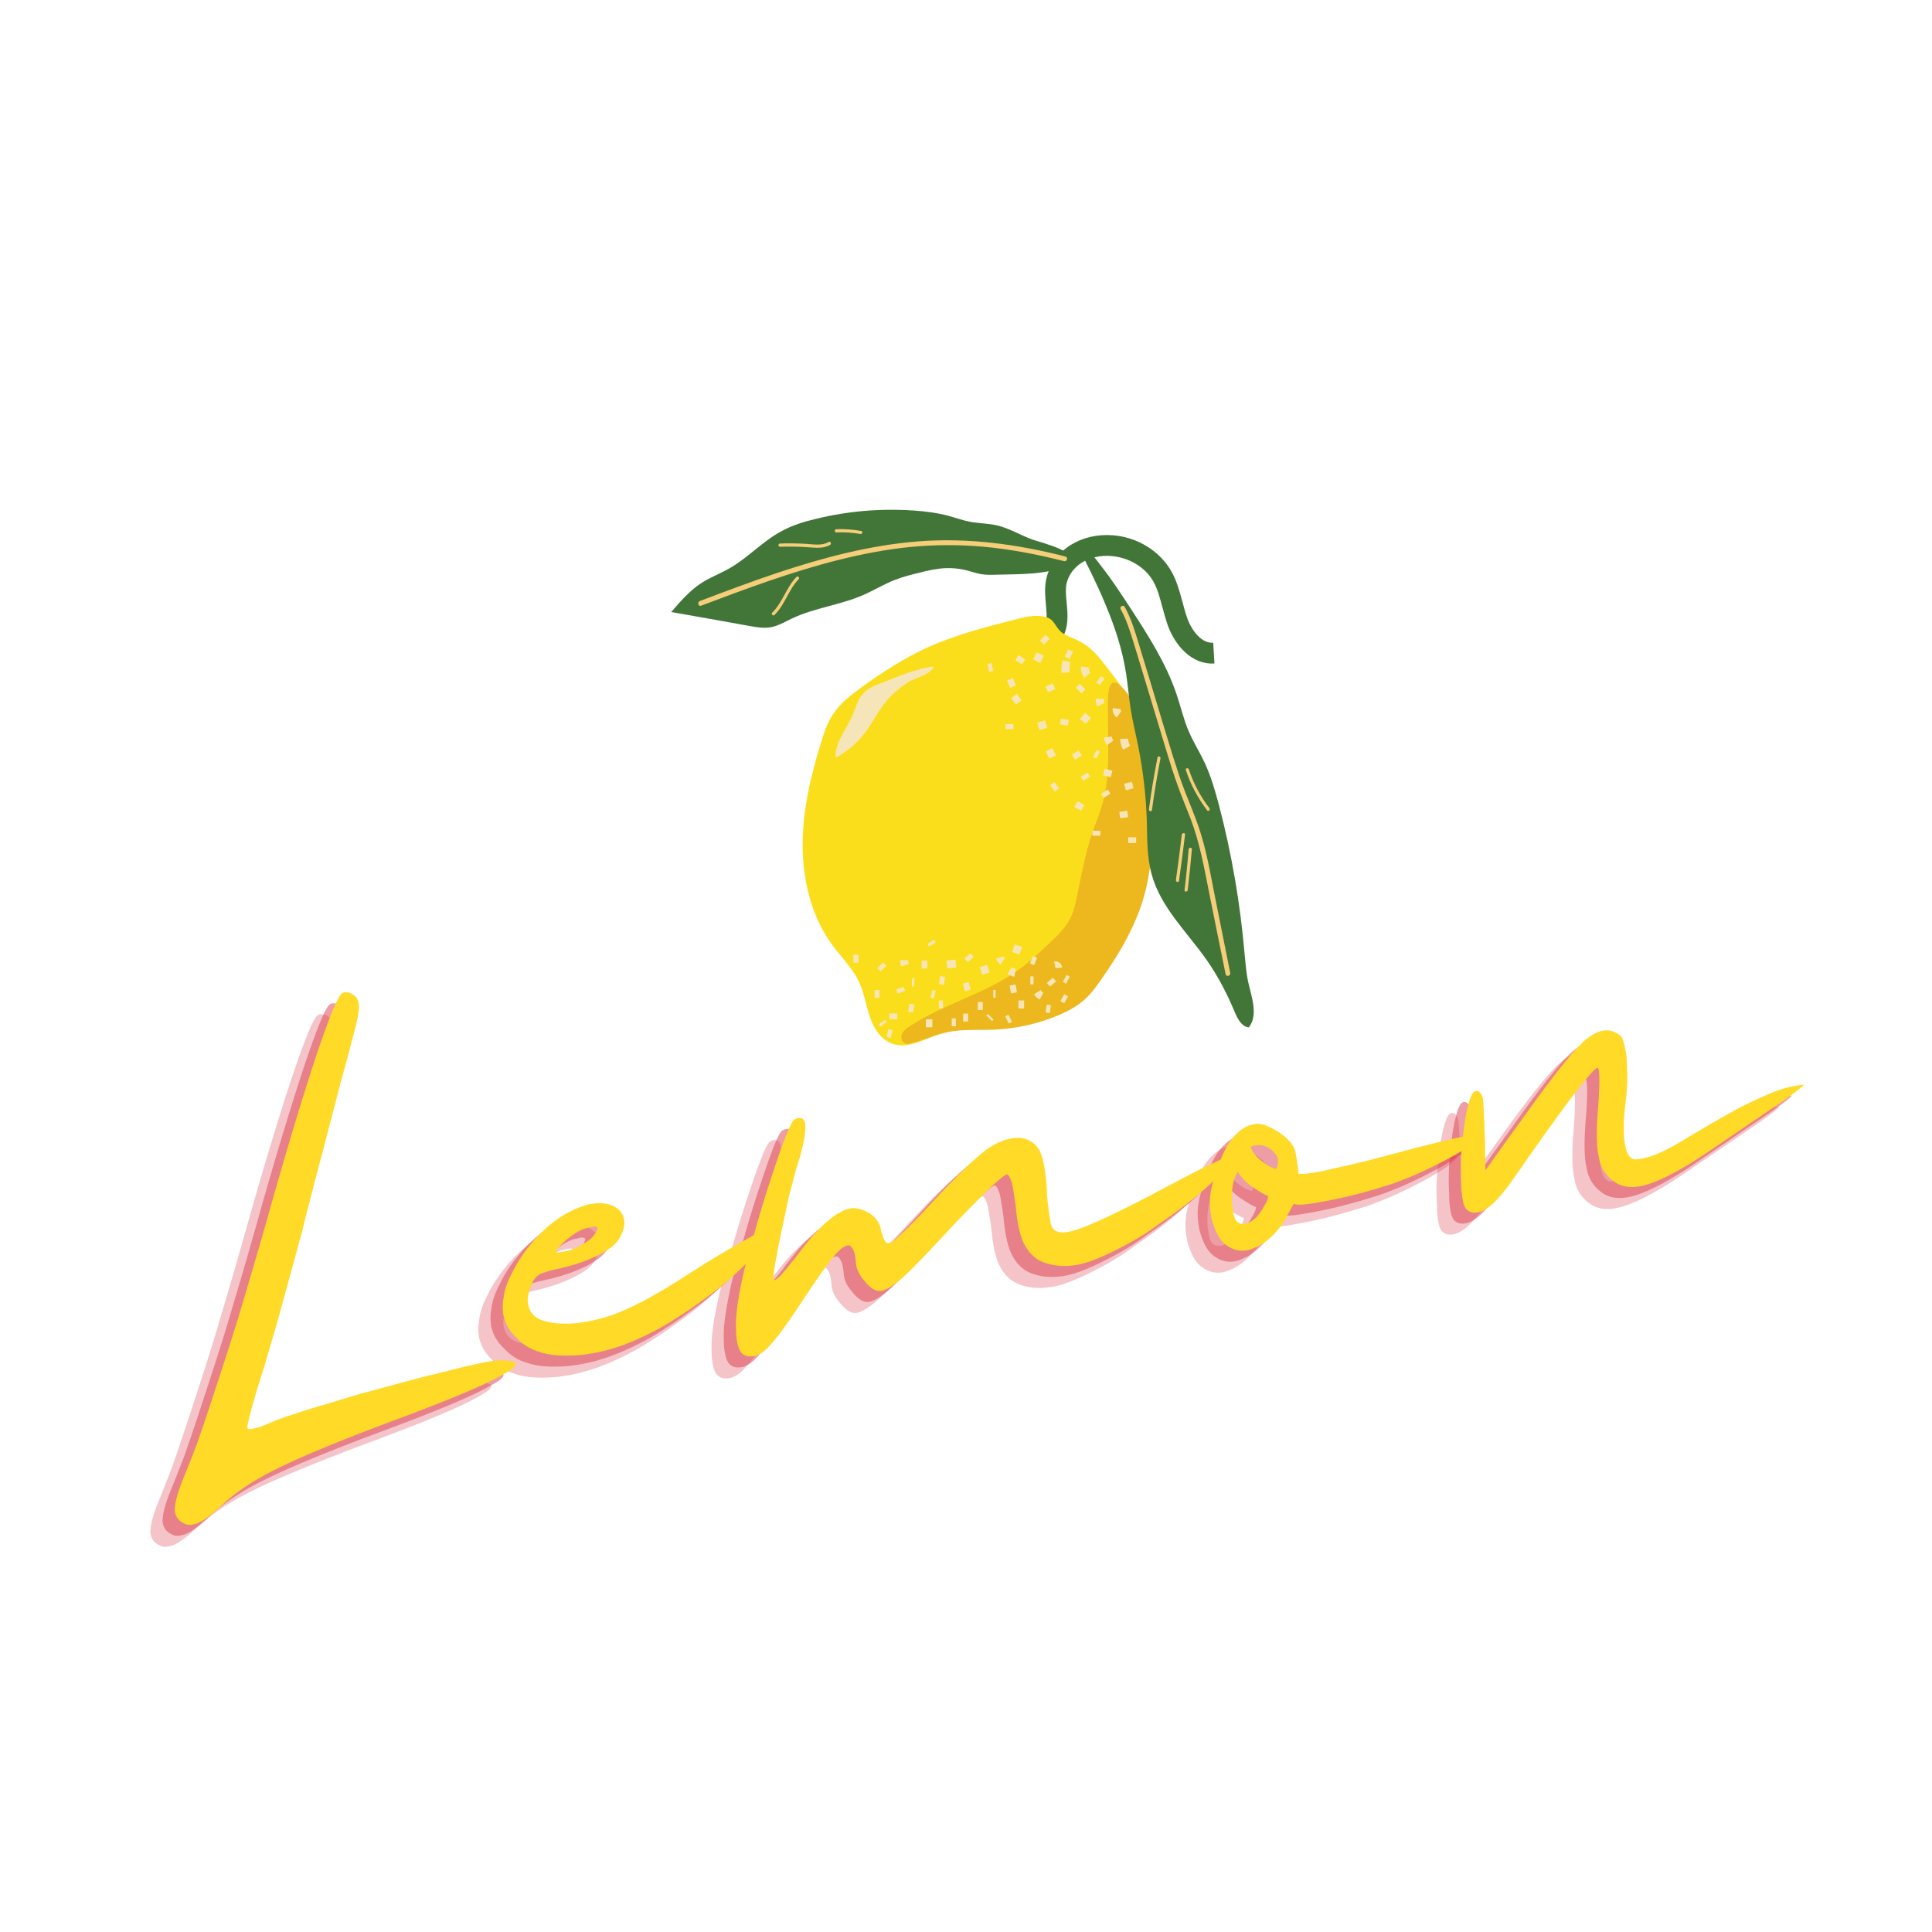 <svg xmlns="http://www.w3.org/2000/svg" xmlns:xlink="http://www.w3.org/1999/xlink" width="125" zoomAndPan="magnify" viewBox="0 0 93.75 93.75" height="125" preserveAspectRatio="xMidYMid meet" version="1.0"><defs><g/><clipPath id="id1"><path d="M 38 29 L 57 29 L 57 50.902 L 38 50.902 Z M 38 29 " clip-rule="nonzero"/></clipPath><clipPath id="id2"><path d="M 43 33 L 57 33 L 57 50.902 L 43 50.902 Z M 43 33 " clip-rule="nonzero"/></clipPath><clipPath id="id3"><path d="M 32.57 24.652 L 53 24.652 L 53 31 L 32.57 31 Z M 32.57 24.652 " clip-rule="nonzero"/></clipPath><clipPath id="id4"><path d="M 43 49 L 44 49 L 44 50.902 L 43 50.902 Z M 43 49 " clip-rule="nonzero"/></clipPath></defs><path fill="#427638" d="M 49.59 33.18 C 49.387 33.102 49.234 32.945 49.148 32.738 C 49.047 32.488 49.062 32.172 49.188 31.898 C 49.395 31.457 49.766 31.203 50.098 30.977 C 50.32 30.824 50.539 30.676 50.652 30.496 C 50.832 30.211 50.793 29.809 50.754 29.344 C 50.723 28.988 50.684 28.613 50.746 28.227 C 50.855 27.516 51.309 26.848 51.965 26.438 C 52.539 26.082 53.254 25.918 53.988 25.973 C 55.172 26.059 56.25 26.719 56.816 27.68 C 57.102 28.164 57.238 28.699 57.379 29.211 C 57.457 29.508 57.535 29.793 57.633 30.055 C 57.852 30.629 58.32 31.227 58.871 31.188 L 58.93 32.195 C 57.805 32.266 57.023 31.281 56.691 30.414 C 56.574 30.094 56.492 29.777 56.406 29.469 C 56.281 29.004 56.168 28.562 55.949 28.188 C 55.551 27.508 54.777 27.051 53.918 26.98 C 53.395 26.941 52.895 27.051 52.5 27.297 C 52.09 27.555 51.812 27.957 51.742 28.383 C 51.703 28.637 51.727 28.934 51.758 29.242 C 51.812 29.809 51.875 30.457 51.504 31.031 C 51.277 31.379 50.953 31.605 50.668 31.801 C 50.414 31.977 50.191 32.133 50.098 32.324 C 50.09 32.34 50.09 32.363 50.09 32.371 C 50.09 32.34 50.043 32.258 49.949 32.227 Z M 49.59 33.18 " fill-opacity="1" fill-rule="nonzero"/><g clip-path="url(#id1)"><path fill="#fbde1b" d="M 49.188 30.078 C 47.773 30.445 46.352 30.809 45.023 31.41 C 43.898 31.922 42.848 32.598 41.844 33.324 C 41.312 33.703 40.777 34.117 40.422 34.656 C 40.145 35.074 39.984 35.562 39.836 36.043 C 39.336 37.672 38.941 39.344 38.949 41.047 C 38.957 42.754 39.379 44.488 40.383 45.852 C 40.824 46.449 41.371 46.98 41.688 47.656 C 41.938 48.199 42.02 48.797 42.215 49.359 C 42.406 49.926 42.77 50.477 43.332 50.66 C 44.027 50.887 44.738 50.484 45.426 50.234 C 47.203 49.602 49.242 50.02 50.992 49.297 C 52.707 48.594 53.836 46.93 54.629 45.246 C 55.465 43.465 56.043 41.543 56.145 39.578 C 56.242 37.609 55.828 35.594 54.809 33.914 C 54.484 33.387 54.113 32.898 53.734 32.41 C 53.363 31.922 52.969 31.426 52.43 31.141 C 52.16 30.992 51.867 30.906 51.602 30.746 C 51.18 30.48 51.219 30.047 50.715 29.934 C 50.215 29.801 49.656 29.957 49.188 30.078 Z M 49.188 30.078 " fill-opacity="1" fill-rule="nonzero"/></g><g clip-path="url(#id2)"><path fill="#ecb81d" d="M 55.426 34.859 C 56.438 36.773 56.191 39.082 55.918 41.227 C 55.836 41.902 55.75 42.582 55.578 43.25 C 55.188 44.805 54.359 46.215 53.441 47.523 C 53.18 47.895 52.91 48.27 52.562 48.562 C 52.215 48.855 51.805 49.074 51.387 49.254 C 50.383 49.68 49.293 49.926 48.207 49.965 C 47.48 49.996 46.738 49.934 46.027 50.074 C 45.402 50.195 44.824 50.477 44.199 50.625 C 44.098 50.648 43.996 50.66 43.906 50.625 C 43.742 50.555 43.703 50.328 43.773 50.168 C 43.844 50.004 43.996 49.895 44.145 49.801 C 45.789 48.711 47.789 48.23 49.395 47.082 C 49.93 46.703 50.414 46.246 50.895 45.797 C 51.301 45.41 51.727 45.016 51.965 44.504 C 52.098 44.219 52.176 43.898 52.238 43.59 C 52.469 42.52 52.652 41.438 53.008 40.398 C 53.172 39.926 53.371 39.461 53.504 38.973 C 53.891 37.578 53.75 36.113 53.766 34.688 C 53.773 34.285 53.656 32.914 54.176 33.141 C 54.645 33.363 55.203 34.426 55.426 34.859 Z M 55.426 34.859 " fill-opacity="1" fill-rule="nonzero"/></g><path fill="#f7e5ba" d="M 42.73 33.156 C 42.43 33.27 42.113 33.402 41.891 33.645 C 41.629 33.93 41.535 34.324 41.379 34.688 C 41.078 35.387 40.516 36.012 40.547 36.766 C 41.094 36.484 41.574 36.074 41.953 35.586 C 42.27 35.168 42.508 34.695 42.816 34.27 C 43.156 33.797 43.598 33.402 44.082 33.094 C 44.414 32.883 45.18 32.73 45.316 32.34 C 44.453 32.441 43.543 32.844 42.73 33.156 Z M 42.73 33.156 " fill-opacity="1" fill-rule="nonzero"/><g clip-path="url(#id3)"><path fill="#427638" d="M 50.145 26.199 C 49.543 25.988 48.992 25.633 48.367 25.492 C 47.938 25.395 47.488 25.398 47.055 25.316 C 46.699 25.246 46.359 25.121 46.012 25.027 C 45.465 24.883 44.902 24.812 44.336 24.773 C 42.746 24.664 41.148 24.797 39.598 25.176 C 39.008 25.316 38.43 25.492 37.898 25.789 C 37.004 26.27 36.301 27.059 35.41 27.57 C 34.973 27.824 34.484 28.004 34.051 28.281 C 33.473 28.652 33.02 29.18 32.57 29.699 C 33.852 29.926 35.133 30.148 36.414 30.383 C 36.723 30.438 37.047 30.488 37.355 30.445 C 37.742 30.383 38.082 30.18 38.438 30.008 C 39.535 29.492 40.77 29.359 41.875 28.879 C 42.398 28.652 42.887 28.352 43.41 28.145 C 43.789 27.996 44.176 27.895 44.57 27.801 C 44.992 27.691 45.418 27.594 45.859 27.57 C 46.191 27.555 46.531 27.586 46.855 27.664 C 47.109 27.723 47.355 27.816 47.621 27.863 C 47.867 27.902 48.113 27.895 48.359 27.887 C 49.418 27.855 50.723 27.902 51.711 27.469 C 52.91 26.934 50.516 26.32 50.145 26.199 Z M 50.145 26.199 " fill-opacity="1" fill-rule="nonzero"/></g><path fill="#427638" d="M 54.645 32.691 C 54.73 33.254 54.777 33.82 54.863 34.387 C 54.961 35.016 55.117 35.633 55.242 36.262 C 55.473 37.43 55.609 38.617 55.648 39.801 C 55.672 40.691 55.648 41.59 55.891 42.449 C 56.336 44.062 57.633 45.254 58.582 46.625 C 59.117 47.395 59.551 48.238 59.91 49.098 C 60.051 49.43 60.242 49.816 60.598 49.855 C 61.07 49.254 60.73 48.383 60.566 47.641 C 60.469 47.191 60.438 46.727 60.391 46.262 C 60.184 43.852 59.773 41.461 59.164 39.121 C 58.969 38.391 58.762 37.656 58.438 36.973 C 58.199 36.469 57.895 35.988 57.68 35.48 C 57.434 34.906 57.293 34.285 57.094 33.695 C 56.59 32.195 55.727 30.855 54.871 29.535 C 54.422 28.848 53.973 28.156 53.465 27.508 C 53.242 27.223 52.93 26.742 52.586 26.633 C 52.469 26.973 52.762 27.406 52.902 27.699 C 53.164 28.242 53.418 28.785 53.648 29.344 C 54.098 30.422 54.469 31.535 54.645 32.691 Z M 54.645 32.691 " fill-opacity="1" fill-rule="nonzero"/><path fill="#f6ce79" d="M 34.023 29.391 C 36.215 28.562 38.422 27.738 40.699 27.168 C 41.828 26.887 42.965 26.664 44.121 26.547 C 45.297 26.43 46.477 26.422 47.648 26.523 C 48.992 26.641 50.32 26.895 51.633 27.23 C 51.781 27.266 51.844 27.043 51.695 27.004 C 49.363 26.406 46.961 26.082 44.562 26.27 C 42.223 26.453 39.938 27.059 37.711 27.801 C 36.438 28.227 35.195 28.699 33.961 29.164 C 33.82 29.219 33.883 29.445 34.023 29.391 Z M 34.023 29.391 " fill-opacity="1" fill-rule="nonzero"/><path fill="#f6ce79" d="M 54.383 29.566 C 54.66 30.07 54.832 30.613 55 31.156 C 55.18 31.746 55.355 32.324 55.535 32.914 C 55.891 34.086 56.242 35.262 56.598 36.43 C 56.77 36.996 56.945 37.562 57.148 38.121 C 57.348 38.68 57.578 39.219 57.789 39.77 C 58.207 40.879 58.422 42.047 58.652 43.211 C 58.922 44.566 59.195 45.914 59.473 47.27 C 59.504 47.418 59.727 47.355 59.695 47.207 C 59.457 46 59.211 44.789 58.969 43.582 C 58.738 42.41 58.539 41.219 58.152 40.09 C 57.957 39.531 57.727 38.988 57.512 38.438 C 57.293 37.879 57.109 37.309 56.93 36.742 C 56.566 35.57 56.215 34.395 55.859 33.215 C 55.656 32.551 55.457 31.891 55.254 31.227 C 55.07 30.621 54.887 30.008 54.578 29.453 C 54.508 29.32 54.305 29.438 54.383 29.566 Z M 54.383 29.566 " fill-opacity="1" fill-rule="nonzero"/><path fill="#f6ce79" d="M 57.348 40.5 C 57.262 41.234 57.164 41.961 57.062 42.699 C 57.047 42.801 57.195 42.84 57.211 42.738 C 57.316 41.992 57.418 41.242 57.504 40.5 C 57.52 40.398 57.363 40.406 57.348 40.5 Z M 57.348 40.5 " fill-opacity="1" fill-rule="nonzero"/><path fill="#f6ce79" d="M 57.68 41.211 C 57.625 41.871 57.562 42.527 57.48 43.188 C 57.465 43.289 57.617 43.289 57.633 43.188 C 57.711 42.527 57.781 41.871 57.836 41.211 C 57.844 41.109 57.688 41.117 57.68 41.211 Z M 57.68 41.211 " fill-opacity="1" fill-rule="nonzero"/><path fill="#f6ce79" d="M 56.168 36.758 C 56.004 37.586 55.867 38.422 55.75 39.266 C 55.734 39.367 55.891 39.406 55.898 39.305 C 56.012 38.461 56.152 37.625 56.312 36.797 C 56.328 36.703 56.184 36.664 56.168 36.758 Z M 56.168 36.758 " fill-opacity="1" fill-rule="nonzero"/><path fill="#f6ce79" d="M 58.684 39.211 C 58.25 38.648 57.91 38.012 57.688 37.332 C 57.656 37.238 57.512 37.277 57.543 37.367 C 57.773 38.074 58.129 38.73 58.574 39.32 C 58.637 39.406 58.746 39.289 58.684 39.211 Z M 58.684 39.211 " fill-opacity="1" fill-rule="nonzero"/><path fill="#f6ce79" d="M 38.648 27.996 C 38.152 28.508 37.977 29.234 37.473 29.73 C 37.402 29.801 37.512 29.91 37.582 29.84 C 38.09 29.344 38.262 28.613 38.754 28.105 C 38.824 28.035 38.715 27.926 38.648 27.996 Z M 38.648 27.996 " fill-opacity="1" fill-rule="nonzero"/><path fill="#f6ce79" d="M 40.207 26.301 C 39.883 26.492 39.48 26.414 39.125 26.391 C 38.699 26.367 38.277 26.359 37.852 26.375 C 37.75 26.375 37.75 26.531 37.852 26.531 C 38.301 26.516 38.754 26.523 39.203 26.555 C 39.566 26.578 39.961 26.633 40.285 26.438 C 40.367 26.383 40.293 26.246 40.207 26.301 Z M 40.207 26.301 " fill-opacity="1" fill-rule="nonzero"/><path fill="#f6ce79" d="M 41.789 25.766 C 41.395 25.695 40.988 25.664 40.586 25.68 C 40.484 25.68 40.484 25.836 40.586 25.836 C 40.973 25.82 41.363 25.844 41.742 25.91 C 41.844 25.934 41.891 25.789 41.789 25.766 Z M 41.789 25.766 " fill-opacity="1" fill-rule="nonzero"/><path fill="#f7e5ba" d="M 51.512 32.652 C 51.496 32.449 51.512 32.25 51.559 32.047 L 51.934 32.125 C 51.906 32.285 51.891 32.457 51.898 32.629 Z M 51.512 32.652 " fill-opacity="1" fill-rule="nonzero"/><path fill="#f7e5ba" d="M 52.199 33.371 L 52.395 33.176 L 52.668 33.449 L 52.473 33.645 Z M 52.199 33.371 " fill-opacity="1" fill-rule="nonzero"/><path fill="#f7e5ba" d="M 52.613 32.891 C 52.492 32.738 52.438 32.535 52.461 32.34 L 52.84 32.395 C 52.824 32.48 52.855 32.574 52.91 32.645 Z M 52.613 32.891 " fill-opacity="1" fill-rule="nonzero"/><path fill="#f7e5ba" d="M 50.137 32 L 50.301 31.652 L 50.652 31.816 L 50.484 32.168 Z M 50.137 32 " fill-opacity="1" fill-rule="nonzero"/><path fill="#f7e5ba" d="M 50.734 33.312 L 51.09 33.16 L 51.207 33.441 L 50.852 33.59 Z M 50.734 33.312 " fill-opacity="1" fill-rule="nonzero"/><path fill="#f7e5ba" d="M 49.27 32.027 L 49.422 31.785 L 49.746 31.996 L 49.594 32.234 Z M 49.27 32.027 " fill-opacity="1" fill-rule="nonzero"/><path fill="#f7e5ba" d="M 50.465 31.078 L 50.738 30.805 L 50.934 31.004 L 50.66 31.277 Z M 50.465 31.078 " fill-opacity="1" fill-rule="nonzero"/><path fill="#f7e5ba" d="M 53.25 34.277 C 53.195 34.16 53.164 34.031 53.172 33.906 L 53.559 33.914 C 53.559 33.984 53.574 34.047 53.594 34.109 Z M 53.25 34.277 " fill-opacity="1" fill-rule="nonzero"/><path fill="#f7e5ba" d="M 51.664 31.863 L 51.832 31.512 L 52.066 31.625 L 51.902 31.977 Z M 51.664 31.863 " fill-opacity="1" fill-rule="nonzero"/><path fill="#f7e5ba" d="M 54.191 34.812 C 54.043 34.711 53.973 34.527 53.996 34.355 L 54.375 34.41 C 54.367 34.441 54.391 34.48 54.414 34.504 Z M 54.191 34.812 " fill-opacity="1" fill-rule="nonzero"/><path fill="#f7e5ba" d="M 52.406 34.887 L 52.66 34.594 L 52.934 34.836 L 52.68 35.125 Z M 52.406 34.887 " fill-opacity="1" fill-rule="nonzero"/><path fill="#f7e5ba" d="M 53.203 33.121 L 53.434 32.812 L 53.594 32.934 L 53.363 33.242 Z M 53.203 33.121 " fill-opacity="1" fill-rule="nonzero"/><path fill="#f7e5ba" d="M 53.711 36.16 C 53.633 36.051 53.582 35.922 53.566 35.789 L 53.949 35.742 C 53.957 35.812 53.98 35.875 54.027 35.938 Z M 53.711 36.16 " fill-opacity="1" fill-rule="nonzero"/><path fill="#f7e5ba" d="M 49.07 33.871 L 49.344 33.672 L 49.57 33.988 L 49.293 34.188 Z M 49.07 33.871 " fill-opacity="1" fill-rule="nonzero"/><path fill="#f7e5ba" d="M 50.336 35.07 L 50.707 34.957 L 50.812 35.312 L 50.445 35.426 Z M 50.336 35.07 " fill-opacity="1" fill-rule="nonzero"/><path fill="#f7e5ba" d="M 51.438 35.148 L 51.477 34.875 L 51.859 34.93 L 51.816 35.203 Z M 51.438 35.148 " fill-opacity="1" fill-rule="nonzero"/><path fill="#f7e5ba" d="M 48.867 33.02 L 49.145 32.902 L 49.297 33.258 L 49.02 33.379 Z M 48.867 33.02 " fill-opacity="1" fill-rule="nonzero"/><path fill="#f7e5ba" d="M 47.922 32.219 L 48.121 32.176 L 48.195 32.559 L 48 32.598 Z M 47.922 32.219 " fill-opacity="1" fill-rule="nonzero"/><path fill="#f7e5ba" d="M 48.793 35.137 L 49.18 35.137 L 49.18 35.379 L 48.793 35.379 Z M 48.793 35.137 " fill-opacity="1" fill-rule="nonzero"/><path fill="#f7e5ba" d="M 52.016 36.625 L 52.34 36.418 L 52.492 36.66 L 52.168 36.867 Z M 52.016 36.625 " fill-opacity="1" fill-rule="nonzero"/><path fill="#f7e5ba" d="M 53.039 36.734 L 53.215 36.387 L 53.371 36.469 L 53.199 36.812 Z M 53.039 36.734 " fill-opacity="1" fill-rule="nonzero"/><path fill="#f7e5ba" d="M 50.746 36.465 L 51.066 36.305 L 51.238 36.652 L 50.918 36.809 Z M 50.746 36.465 " fill-opacity="1" fill-rule="nonzero"/><path fill="#f7e5ba" d="M 54.5 36.379 C 54.414 36.223 54.359 36.035 54.352 35.859 L 54.738 35.844 C 54.746 35.965 54.777 36.082 54.84 36.191 Z M 54.5 36.379 " fill-opacity="1" fill-rule="nonzero"/><path fill="#f7e5ba" d="M 53.523 37.617 L 53.605 37.301 L 53.98 37.398 L 53.898 37.715 Z M 53.523 37.617 " fill-opacity="1" fill-rule="nonzero"/><path fill="#f7e5ba" d="M 54.551 38.031 L 54.926 37.938 L 55.004 38.254 L 54.629 38.348 Z M 54.551 38.031 " fill-opacity="1" fill-rule="nonzero"/><path fill="#f7e5ba" d="M 54.316 39.395 L 54.703 39.344 L 54.742 39.656 L 54.359 39.707 Z M 54.316 39.395 " fill-opacity="1" fill-rule="nonzero"/><path fill="#f7e5ba" d="M 52.445 37.688 L 52.777 37.488 L 52.895 37.688 L 52.562 37.887 Z M 52.445 37.688 " fill-opacity="1" fill-rule="nonzero"/><path fill="#f7e5ba" d="M 53.434 38.516 L 53.762 38.316 L 53.883 38.516 L 53.551 38.715 Z M 53.434 38.516 " fill-opacity="1" fill-rule="nonzero"/><path fill="#f7e5ba" d="M 53.008 40.312 L 53.395 40.312 L 53.395 40.551 L 53.008 40.551 Z M 53.008 40.312 " fill-opacity="1" fill-rule="nonzero"/><path fill="#f7e5ba" d="M 54.746 40.629 L 55.133 40.629 L 55.133 40.91 L 54.746 40.91 Z M 54.746 40.629 " fill-opacity="1" fill-rule="nonzero"/><path fill="#f7e5ba" d="M 52.129 39.152 L 52.289 38.879 L 52.621 39.07 L 52.465 39.344 Z M 52.129 39.152 " fill-opacity="1" fill-rule="nonzero"/><path fill="#f7e5ba" d="M 50.957 38.109 L 51.156 37.949 L 51.395 38.254 L 51.195 38.41 Z M 50.957 38.109 " fill-opacity="1" fill-rule="nonzero"/><path fill="#f7e5ba" d="M 43.156 49.176 L 43.543 49.176 L 43.543 49.453 L 43.156 49.453 Z M 43.156 49.176 " fill-opacity="1" fill-rule="nonzero"/><path fill="#f7e5ba" d="M 43.484 48.023 L 43.844 47.879 L 43.922 48.074 L 43.562 48.215 Z M 43.484 48.023 " fill-opacity="1" fill-rule="nonzero"/><path fill="#f7e5ba" d="M 42.578 46.98 L 42.848 46.707 L 43.008 46.863 L 42.734 47.141 Z M 42.578 46.98 " fill-opacity="1" fill-rule="nonzero"/><path fill="#f7e5ba" d="M 42.438 48.035 L 42.676 48.035 L 42.676 48.422 L 42.438 48.422 Z M 42.438 48.035 " fill-opacity="1" fill-rule="nonzero"/><path fill="#f7e5ba" d="M 44.066 49.09 L 44.129 48.707 L 44.367 48.746 L 44.301 49.129 Z M 44.066 49.09 " fill-opacity="1" fill-rule="nonzero"/><path fill="#f7e5ba" d="M 45.559 48.547 L 45.758 48.547 L 45.758 48.934 L 45.559 48.934 Z M 45.559 48.547 " fill-opacity="1" fill-rule="nonzero"/><path fill="#f7e5ba" d="M 44.254 47.477 L 44.367 47.477 L 44.367 47.867 L 44.254 47.867 Z M 44.254 47.477 " fill-opacity="1" fill-rule="nonzero"/><path fill="#f7e5ba" d="M 41.41 46.332 L 41.652 46.332 L 41.652 46.719 L 41.41 46.719 Z M 41.41 46.332 " fill-opacity="1" fill-rule="nonzero"/><path fill="#f7e5ba" d="M 44.926 49.461 L 45.242 49.461 L 45.242 49.848 L 44.926 49.848 Z M 44.926 49.461 " fill-opacity="1" fill-rule="nonzero"/><path fill="#f7e5ba" d="M 45.309 48.453 L 45.156 48.414 L 45.25 48.035 L 45.402 48.082 Z M 45.309 48.453 " fill-opacity="1" fill-rule="nonzero"/><path fill="#f7e5ba" d="M 47.449 48.625 L 47.688 48.625 L 47.688 49.012 L 47.449 49.012 Z M 47.449 48.625 " fill-opacity="1" fill-rule="nonzero"/><path fill="#f7e5ba" d="M 46.184 49.414 L 46.383 49.414 L 46.383 49.801 L 46.184 49.801 Z M 46.184 49.414 " fill-opacity="1" fill-rule="nonzero"/><path fill="#f7e5ba" d="M 46.738 49.184 L 46.977 49.184 L 46.977 49.57 L 46.738 49.57 Z M 46.738 49.184 " fill-opacity="1" fill-rule="nonzero"/><path fill="#f7e5ba" d="M 48.777 49.32 L 48.938 49.242 L 49.109 49.59 L 48.949 49.668 Z M 48.777 49.32 " fill-opacity="1" fill-rule="nonzero"/><path fill="#f7e5ba" d="M 47.863 49.277 L 47.938 49.199 L 48.211 49.477 L 48.137 49.551 Z M 47.863 49.277 " fill-opacity="1" fill-rule="nonzero"/><path fill="#f7e5ba" d="M 46.723 47.727 L 46.996 47.648 L 47.102 48.02 L 46.828 48.102 Z M 46.723 47.727 " fill-opacity="1" fill-rule="nonzero"/><path fill="#f7e5ba" d="M 48.199 48.035 L 48.312 48.035 L 48.312 48.422 L 48.199 48.422 Z M 48.199 48.035 " fill-opacity="1" fill-rule="nonzero"/><path fill="#f7e5ba" d="M 49.418 48.547 L 49.695 48.547 L 49.695 48.934 L 49.418 48.934 Z M 49.418 48.547 " fill-opacity="1" fill-rule="nonzero"/><path fill="#f7e5ba" d="M 45.562 47.746 L 45.625 47.363 L 45.863 47.402 L 45.797 47.785 Z M 45.562 47.746 " fill-opacity="1" fill-rule="nonzero"/><path fill="#f7e5ba" d="M 45.934 46.609 L 46.363 46.566 L 46.398 46.953 L 45.969 46.992 Z M 45.934 46.609 " fill-opacity="1" fill-rule="nonzero"/><path fill="#f7e5ba" d="M 44.723 46.609 L 45 46.609 L 45 46.996 L 44.723 46.996 Z M 44.723 46.609 " fill-opacity="1" fill-rule="nonzero"/><path fill="#f7e5ba" d="M 47.543 46.934 L 47.895 46.816 L 48.016 47.188 L 47.664 47.301 Z M 47.543 46.934 " fill-opacity="1" fill-rule="nonzero"/><path fill="#f7e5ba" d="M 48.992 47.824 L 49.281 47.773 L 49.348 48.152 L 49.062 48.207 Z M 48.992 47.824 " fill-opacity="1" fill-rule="nonzero"/><path fill="#f7e5ba" d="M 50.445 48.508 C 50.336 48.445 50.246 48.355 50.176 48.246 L 50.5 48.043 C 50.531 48.098 50.578 48.145 50.629 48.176 Z M 50.445 48.508 " fill-opacity="1" fill-rule="nonzero"/><path fill="#f7e5ba" d="M 50.738 49.133 L 50.785 48.75 L 50.992 48.773 L 50.945 49.16 Z M 50.738 49.133 " fill-opacity="1" fill-rule="nonzero"/><path fill="#f7e5ba" d="M 49.219 47.395 C 49.102 47.371 48.984 47.324 48.887 47.254 L 49.102 46.938 C 49.156 46.977 49.227 47.004 49.293 47.012 Z M 49.219 47.395 " fill-opacity="1" fill-rule="nonzero"/><path fill="#f7e5ba" d="M 49.996 47.379 L 50.152 47.379 L 50.152 47.766 L 49.996 47.766 Z M 49.996 47.379 " fill-opacity="1" fill-rule="nonzero"/><path fill="#f7e5ba" d="M 43.734 46.898 C 43.703 46.797 43.68 46.695 43.68 46.594 L 44.066 46.594 C 44.066 46.656 44.074 46.719 44.098 46.773 Z M 43.734 46.898 " fill-opacity="1" fill-rule="nonzero"/><path fill="#f7e5ba" d="M 45 45.797 L 45.332 45.598 L 45.41 45.73 L 45.078 45.93 Z M 45 45.797 " fill-opacity="1" fill-rule="nonzero"/><path fill="#f7e5ba" d="M 46.797 46.508 L 47.094 46.258 L 47.246 46.441 L 46.949 46.691 Z M 46.797 46.508 " fill-opacity="1" fill-rule="nonzero"/><path fill="#f7e5ba" d="M 48.547 46.805 C 48.445 46.734 48.375 46.625 48.336 46.512 L 48.707 46.41 C 48.715 46.441 48.738 46.473 48.762 46.488 Z M 48.547 46.805 " fill-opacity="1" fill-rule="nonzero"/><path fill="#f7e5ba" d="M 50.797 47.695 L 51.094 47.441 L 51.246 47.625 L 50.953 47.875 Z M 50.797 47.695 " fill-opacity="1" fill-rule="nonzero"/><path fill="#f7e5ba" d="M 51.453 48.578 L 51.645 48.242 L 51.828 48.348 L 51.637 48.684 Z M 51.453 48.578 " fill-opacity="1" fill-rule="nonzero"/><path fill="#f7e5ba" d="M 42.637 49.715 L 42.945 49.484 L 43.023 49.59 L 42.715 49.82 Z M 42.637 49.715 " fill-opacity="1" fill-rule="nonzero"/><g clip-path="url(#id4)"><path fill="#f7e5ba" d="M 43.012 50.316 L 43.109 49.941 L 43.316 49.996 L 43.219 50.371 Z M 43.012 50.316 " fill-opacity="1" fill-rule="nonzero"/></g><path fill="#f7e5ba" d="M 51.219 46.977 L 51.148 46.656 C 51.242 46.641 51.332 46.656 51.41 46.719 C 51.488 46.773 51.535 46.859 51.543 46.953 Z M 51.219 46.977 " fill-opacity="1" fill-rule="nonzero"/><path fill="#f7e5ba" d="M 51.574 47.648 L 51.754 47.309 L 51.914 47.395 L 51.73 47.734 Z M 51.574 47.648 " fill-opacity="1" fill-rule="nonzero"/><path fill="#f7e5ba" d="M 49.98 46.75 L 50.121 46.391 L 50.324 46.473 L 50.18 46.832 Z M 49.98 46.75 " fill-opacity="1" fill-rule="nonzero"/><path fill="#f7e5ba" d="M 49.117 46.199 L 49.242 45.832 L 49.594 45.949 L 49.469 46.316 Z M 49.117 46.199 " fill-opacity="1" fill-rule="nonzero"/><g fill="#dc3c4d" fill-opacity="0.302"><g transform="translate(6.742, 72.141)"><g><path d="M 0.953 2.82 C 1.113 2.918 1.262 2.945 1.449 2.895 C 1.543 2.879 1.637 2.867 1.727 2.805 C 2 2.695 2.414 2.371 2.992 1.828 C 3.656 1.227 4.566 0.641 5.723 0.09 C 6.855 -0.457 8.617 -1.188 11.008 -2.082 C 13.863 -3.137 15.691 -3.902 16.539 -4.41 C 16.922 -4.609 17.113 -4.781 17.098 -4.898 C 17.082 -5.016 16.785 -5.07 16.203 -5.062 C 16.062 -5.043 15.871 -5.016 15.633 -4.984 C 15.352 -4.918 15.047 -4.852 14.695 -4.777 C 13.992 -4.605 13.199 -4.398 12.266 -4.172 C 11.309 -3.914 10.375 -3.664 9.465 -3.414 C 8.535 -3.137 7.68 -2.871 6.914 -2.645 C 6.125 -2.387 5.594 -2.215 5.273 -2.074 C 4.887 -1.898 4.59 -1.785 4.398 -1.758 C 4.188 -1.703 4.09 -1.715 4.082 -1.785 C 4.051 -1.828 4.125 -2.152 4.285 -2.734 C 4.445 -3.312 4.641 -3.992 4.898 -4.754 C 5.023 -5.234 5.242 -5.918 5.5 -6.824 C 5.742 -7.68 5.996 -8.637 6.285 -9.668 C 6.43 -10.199 6.57 -10.75 6.734 -11.305 C 6.852 -11.855 6.992 -12.383 7.137 -12.91 C 7.262 -13.414 7.402 -13.941 7.543 -14.492 C 7.688 -15.023 7.832 -15.551 7.953 -16.051 C 8.207 -17.008 8.426 -17.859 8.629 -18.641 C 8.84 -19.395 9 -19.973 9.09 -20.352 C 9.316 -21.156 9.453 -21.73 9.48 -22.051 C 9.512 -22.344 9.457 -22.555 9.34 -22.707 C 9.23 -22.789 9.125 -22.871 9.023 -22.906 C 8.926 -22.914 8.852 -22.93 8.777 -22.918 C 8.73 -22.914 8.711 -22.887 8.688 -22.883 C 8.484 -22.781 8.066 -21.777 7.418 -19.848 C 6.773 -17.895 5.98 -15.289 5.078 -12.066 C 4.594 -10.352 4.102 -8.684 3.625 -7.094 C 3.125 -5.473 2.648 -4.051 2.242 -2.809 C 2.004 -2.098 1.801 -1.488 1.609 -0.953 C 1.398 -0.391 1.199 0.098 1.055 0.457 C 0.73 1.227 0.566 1.785 0.562 2.098 C 0.547 2.172 0.555 2.223 0.562 2.27 C 0.594 2.504 0.719 2.707 0.953 2.82 Z M 0.953 2.82 "/></g></g><g transform="translate(24.73, 69.61)"><g><path d="M 4.137 -8.445 C 4.43 -8.949 4.465 -9.363 4.223 -9.719 C 3.984 -10.023 3.578 -10.184 3.047 -10.156 L 2.883 -10.133 L 2.645 -10.102 C 2.504 -10.059 2.367 -10.012 2.227 -9.969 C 1.539 -9.703 0.875 -9.27 0.281 -8.656 C -0.332 -8.035 -0.793 -7.367 -1.109 -6.691 C -1.301 -6.328 -1.422 -5.973 -1.469 -5.625 C -1.523 -5.328 -1.539 -5.082 -1.504 -4.848 L -1.48 -4.68 C -1.379 -4.285 -1.18 -3.922 -0.852 -3.633 C -0.562 -3.309 -0.191 -3.07 0.266 -2.941 C 0.746 -2.766 1.434 -2.719 2.293 -2.793 L 2.578 -2.832 C 3.336 -2.938 4.176 -3.176 5.039 -3.566 C 5.496 -3.773 5.992 -4.016 6.508 -4.328 C 6.996 -4.637 7.508 -4.953 7.988 -5.312 C 8.871 -5.918 9.629 -6.559 10.266 -7.203 C 10.902 -7.828 11.203 -8.258 11.191 -8.52 L 11.184 -8.566 C 11.18 -8.617 11.145 -8.684 11.137 -8.73 C 11.109 -8.773 11.078 -8.82 11.078 -8.82 C 11.031 -8.812 10.672 -8.617 10 -8.23 C 9.301 -7.844 8.5 -7.367 7.59 -6.781 C 5.707 -5.547 4.215 -4.781 3.09 -4.523 C 1.969 -4.246 1.027 -4.234 0.285 -4.516 C -0.027 -4.668 -0.203 -4.883 -0.266 -5.164 C -0.352 -5.422 -0.305 -5.766 -0.121 -6.203 C -0.055 -6.406 0.066 -6.566 0.246 -6.691 C 0.402 -6.785 0.68 -6.871 1.078 -6.953 C 1.785 -7.102 2.434 -7.312 3.023 -7.59 C 3.59 -7.863 3.961 -8.133 4.137 -8.445 Z M 1.906 -8.641 C 2.148 -8.797 2.355 -8.898 2.539 -8.949 C 2.684 -8.969 2.773 -9.008 2.871 -9.02 L 2.941 -9.031 C 3.016 -9.016 3.066 -9 3.074 -8.949 C 3.078 -8.902 3.062 -8.852 3.023 -8.773 C 2.906 -8.59 2.805 -8.453 2.672 -8.363 C 2.273 -8.09 1.934 -7.918 1.699 -7.863 C 1.492 -7.809 1.348 -7.789 1.254 -7.777 L 1.184 -7.766 C 1.109 -7.754 1.082 -7.777 1.078 -7.824 C 1.07 -7.871 1.109 -7.926 1.215 -8.035 C 1.383 -8.23 1.621 -8.434 1.906 -8.641 Z M 1.906 -8.641 "/></g></g><g transform="translate(36.405, 67.967)"><g><path d="M -1.469 -1.148 C -1.336 -1.07 -1.191 -1.066 -1.047 -1.086 C -0.859 -1.113 -0.633 -1.219 -0.418 -1.418 C -0.055 -1.758 0.496 -2.488 1.254 -3.637 C 2.051 -4.863 2.617 -5.645 2.949 -6.031 C 3.262 -6.387 3.512 -6.52 3.668 -6.445 C 3.723 -6.406 3.781 -6.316 3.848 -6.18 C 3.898 -6.02 3.922 -5.852 3.941 -5.684 C 3.938 -5.371 4.082 -5.051 4.367 -4.73 C 4.633 -4.402 4.871 -4.242 5.113 -4.254 C 5.355 -4.262 5.734 -4.484 6.23 -4.918 C 6.703 -5.348 7.504 -6.188 8.637 -7.41 C 9.289 -8.109 9.883 -8.699 10.395 -9.207 C 10.906 -9.691 11.211 -9.926 11.285 -9.914 C 11.363 -9.875 11.434 -9.738 11.516 -9.484 C 11.578 -9.203 11.629 -8.848 11.691 -8.422 C 11.77 -7.512 11.91 -6.855 12.164 -6.43 C 12.422 -5.984 12.777 -5.695 13.277 -5.57 C 13.781 -5.426 14.359 -5.434 14.969 -5.59 C 15.551 -5.746 16.348 -6.102 17.336 -6.652 C 17.738 -6.875 18.184 -7.156 18.621 -7.484 C 19.062 -7.789 19.504 -8.094 19.918 -8.418 C 20.684 -9.008 21.285 -9.555 21.746 -10.055 C 22.02 -10.336 22.16 -10.547 22.145 -10.668 C 22.113 -10.711 22.035 -10.75 21.938 -10.758 C 21.867 -10.75 21.551 -10.582 20.961 -10.305 C 20.371 -10.031 19.695 -9.668 18.953 -9.273 C 16.859 -8.156 15.449 -7.5 14.734 -7.254 C 14.02 -7.008 13.578 -7.043 13.43 -7.406 C 13.395 -7.5 13.363 -7.711 13.312 -8.07 C 13.266 -8.402 13.211 -8.781 13.207 -9.168 C 13.152 -10.078 13.035 -10.715 12.836 -11.102 C 12.617 -11.457 12.301 -11.652 11.859 -11.688 C 11.328 -11.688 10.797 -11.492 10.25 -11.098 C 9.703 -10.684 8.848 -9.859 7.715 -8.637 C 6.875 -7.719 6.281 -7.129 5.98 -6.867 C 5.68 -6.582 5.473 -6.504 5.383 -6.637 C 5.32 -6.727 5.262 -6.816 5.242 -6.957 C 5.176 -7.07 5.164 -7.164 5.148 -7.258 C 5.117 -7.496 4.961 -7.742 4.688 -7.969 C 4.391 -8.168 4.086 -8.27 3.797 -8.277 C 3.438 -8.254 3.008 -8.023 2.535 -7.617 C 2.039 -7.184 1.52 -6.578 0.949 -5.797 C 0.684 -5.469 0.453 -5.195 0.289 -5 C 0.074 -4.801 -0.039 -4.738 -0.047 -4.809 C -0.086 -4.902 -0.039 -5.27 0.086 -5.918 C 0.191 -6.539 0.359 -7.262 0.531 -8.086 C 0.613 -8.531 0.719 -8.984 0.852 -9.438 C 0.957 -9.887 1.07 -10.289 1.207 -10.695 C 1.43 -11.504 1.523 -12.047 1.48 -12.355 C 1.449 -12.57 1.34 -12.676 1.148 -12.648 C 1.078 -12.641 1.008 -12.605 0.965 -12.574 C 0.852 -12.535 0.629 -12.043 0.297 -11.125 C -0.031 -10.184 -0.371 -9.168 -0.699 -8.059 C -0.879 -7.453 -1.039 -6.871 -1.199 -6.293 C -1.359 -5.715 -1.508 -5.207 -1.59 -4.762 C -1.809 -3.738 -1.914 -2.926 -1.871 -2.301 C -1.875 -2.156 -1.855 -2.012 -1.84 -1.895 C -1.781 -1.492 -1.676 -1.242 -1.469 -1.148 Z M -1.469 -1.148 "/></g></g><g transform="translate(58.95, 64.794)"><g><path d="M 1.617 -8.965 C 1.305 -9.137 1.027 -9.219 0.789 -9.188 L 0.742 -9.18 C 0.504 -9.145 0.277 -9.043 0.078 -8.895 C -0.312 -8.594 -0.637 -8.141 -0.867 -7.527 C -1.117 -6.91 -1.289 -6.402 -1.371 -5.953 C -1.441 -5.605 -1.441 -5.242 -1.395 -4.91 C -1.363 -4.695 -1.336 -4.508 -1.262 -4.324 C -1.086 -3.77 -0.844 -3.414 -0.5 -3.223 C -0.238 -3.062 0.035 -3.008 0.344 -3.051 C 0.465 -3.066 0.602 -3.109 0.738 -3.176 C 1.176 -3.336 1.586 -3.684 1.977 -4.176 C 2.102 -4.336 2.242 -4.527 2.352 -4.785 C 2.469 -4.992 2.562 -5.176 2.641 -5.309 C 2.797 -5.234 3.227 -5.27 3.887 -5.387 C 4.551 -5.504 5.254 -5.652 5.977 -5.852 C 6.352 -5.953 6.699 -6.051 7.07 -6.172 C 7.418 -6.27 7.719 -6.387 7.992 -6.496 C 8.59 -6.727 9.18 -7.004 9.766 -7.305 C 10.352 -7.605 10.844 -7.891 11.199 -8.133 C 11.375 -8.254 11.508 -8.348 11.613 -8.457 C 11.699 -8.52 11.738 -8.598 11.73 -8.645 L 11.727 -8.668 C 11.672 -8.711 11.27 -8.652 10.469 -8.492 C 9.672 -8.309 8.715 -8.074 7.641 -7.777 C 6.5 -7.473 5.496 -7.211 4.648 -7.043 C 3.758 -6.82 3.168 -6.738 2.871 -6.77 C 2.855 -7.059 2.805 -7.414 2.723 -7.836 C 2.613 -8.258 2.25 -8.617 1.617 -8.965 Z M 0.555 -8.09 L 0.629 -8.098 C 0.652 -8.102 0.672 -8.129 0.695 -8.133 L 0.836 -8.152 C 1.121 -8.191 1.402 -8.086 1.625 -7.875 C 1.766 -7.75 1.859 -7.594 1.879 -7.453 C 1.898 -7.309 1.871 -7.16 1.797 -7.004 C 1.574 -7.047 1.336 -7.184 1.062 -7.41 C 0.793 -7.613 0.613 -7.855 0.555 -8.09 Z M -0.039 -4.398 C -0.195 -4.473 -0.273 -4.703 -0.324 -5.062 C -0.34 -5.18 -0.363 -5.32 -0.363 -5.516 C -0.375 -6.117 -0.27 -6.57 -0.07 -6.863 C 0.145 -6.531 0.398 -6.277 0.719 -6.078 C 1.012 -5.879 1.25 -5.742 1.402 -5.691 C 1.41 -5.621 1.379 -5.52 1.301 -5.363 C 1.203 -5.203 1.129 -5.047 1.047 -4.938 C 0.887 -4.699 0.719 -4.531 0.516 -4.43 C 0.426 -4.367 0.332 -4.355 0.262 -4.344 C 0.141 -4.328 0.043 -4.34 -0.039 -4.398 Z M -0.039 -4.398 "/></g></g><g transform="translate(71.029, 63.095)"><g><path d="M -1.023 -3.316 C -0.883 -3.191 -0.711 -3.168 -0.523 -3.195 C -0.379 -3.215 -0.219 -3.285 -0.043 -3.406 C 0.332 -3.652 0.77 -4.172 1.293 -4.926 C 2.52 -6.695 3.469 -8.016 4.164 -8.934 C 4.859 -9.832 5.238 -10.246 5.316 -10.211 C 5.371 -10.168 5.395 -9.98 5.395 -9.641 C 5.395 -9.301 5.379 -8.887 5.344 -8.449 C 5.246 -7.273 5.238 -6.449 5.359 -5.934 C 5.434 -5.41 5.684 -5.012 6.062 -4.727 C 6.5 -4.375 7.109 -4.34 7.848 -4.59 C 8.562 -4.836 9.465 -5.324 10.57 -6.062 C 11.719 -6.852 12.781 -7.559 13.707 -8.195 C 14.637 -8.812 15.184 -9.227 15.328 -9.395 C 14.852 -9.352 14.359 -9.234 13.852 -9.039 C 13.328 -8.82 12.805 -8.578 12.262 -8.309 C 11.273 -7.781 10.312 -7.211 9.375 -6.645 C 8.438 -6.074 7.684 -5.777 7.102 -5.766 C 6.855 -5.805 6.695 -6.074 6.621 -6.594 C 6.555 -7.07 6.559 -7.746 6.676 -8.613 C 6.727 -8.957 6.742 -9.371 6.75 -9.809 C 6.738 -10.242 6.738 -10.582 6.699 -10.863 C 6.645 -11.246 6.559 -11.523 6.488 -11.684 C 6.395 -11.816 6.238 -11.914 5.984 -12 C 5.859 -12.031 5.734 -12.035 5.594 -12.016 C 5.262 -11.969 4.906 -11.75 4.543 -11.41 C 3.988 -10.871 3.105 -9.754 1.91 -8.086 C 1 -6.82 0.312 -5.875 -0.133 -5.234 C -0.145 -5.836 -0.16 -6.293 -0.156 -6.609 C -0.195 -7.766 -0.223 -8.465 -0.258 -8.723 C -0.32 -8.98 -0.434 -9.109 -0.602 -9.086 C -0.742 -9.066 -0.875 -8.809 -0.98 -8.355 C -1.109 -7.879 -1.176 -7.336 -1.238 -6.746 C -1.324 -5.984 -1.344 -5.258 -1.297 -4.562 C -1.309 -4.316 -1.277 -4.105 -1.258 -3.938 C -1.211 -3.605 -1.133 -3.398 -1.023 -3.316 Z M -1.023 -3.316 "/></g></g></g><g fill="#dc3c4d" fill-opacity="0.502"><g transform="translate(7.334, 71.607)"><g><path d="M 0.953 2.82 C 1.113 2.918 1.262 2.945 1.449 2.895 C 1.543 2.879 1.637 2.867 1.727 2.805 C 2 2.695 2.414 2.371 2.992 1.828 C 3.656 1.227 4.566 0.641 5.723 0.09 C 6.855 -0.457 8.617 -1.188 11.008 -2.082 C 13.863 -3.137 15.691 -3.902 16.539 -4.41 C 16.922 -4.609 17.113 -4.781 17.098 -4.898 C 17.082 -5.016 16.785 -5.07 16.203 -5.062 C 16.062 -5.043 15.871 -5.016 15.633 -4.984 C 15.352 -4.918 15.047 -4.852 14.695 -4.777 C 13.992 -4.605 13.199 -4.398 12.266 -4.172 C 11.309 -3.914 10.375 -3.664 9.465 -3.414 C 8.535 -3.137 7.68 -2.871 6.914 -2.645 C 6.125 -2.387 5.594 -2.215 5.273 -2.074 C 4.887 -1.898 4.59 -1.785 4.398 -1.758 C 4.188 -1.703 4.09 -1.715 4.082 -1.785 C 4.051 -1.828 4.125 -2.152 4.285 -2.734 C 4.445 -3.312 4.641 -3.992 4.898 -4.754 C 5.023 -5.234 5.242 -5.918 5.5 -6.824 C 5.742 -7.68 5.996 -8.637 6.285 -9.668 C 6.43 -10.199 6.57 -10.75 6.734 -11.305 C 6.852 -11.855 6.992 -12.383 7.137 -12.91 C 7.262 -13.414 7.402 -13.941 7.543 -14.492 C 7.688 -15.023 7.832 -15.551 7.953 -16.051 C 8.207 -17.008 8.426 -17.859 8.629 -18.641 C 8.84 -19.395 9 -19.973 9.09 -20.352 C 9.316 -21.156 9.453 -21.73 9.48 -22.051 C 9.512 -22.344 9.457 -22.555 9.34 -22.707 C 9.23 -22.789 9.125 -22.871 9.023 -22.906 C 8.926 -22.914 8.852 -22.93 8.777 -22.918 C 8.73 -22.914 8.711 -22.887 8.688 -22.883 C 8.484 -22.781 8.066 -21.777 7.418 -19.848 C 6.773 -17.895 5.98 -15.289 5.078 -12.066 C 4.594 -10.352 4.102 -8.684 3.625 -7.094 C 3.125 -5.473 2.648 -4.051 2.242 -2.809 C 2.004 -2.098 1.801 -1.488 1.609 -0.953 C 1.398 -0.391 1.199 0.098 1.055 0.457 C 0.73 1.227 0.566 1.785 0.562 2.098 C 0.547 2.172 0.555 2.223 0.562 2.27 C 0.594 2.504 0.719 2.707 0.953 2.82 Z M 0.953 2.82 "/></g></g><g transform="translate(25.322, 69.076)"><g><path d="M 4.137 -8.445 C 4.43 -8.949 4.465 -9.363 4.223 -9.719 C 3.984 -10.023 3.578 -10.184 3.047 -10.156 L 2.883 -10.133 L 2.645 -10.102 C 2.504 -10.059 2.367 -10.012 2.227 -9.969 C 1.539 -9.703 0.875 -9.27 0.281 -8.656 C -0.332 -8.035 -0.793 -7.367 -1.109 -6.691 C -1.301 -6.328 -1.422 -5.973 -1.469 -5.625 C -1.523 -5.328 -1.539 -5.082 -1.504 -4.848 L -1.48 -4.68 C -1.379 -4.285 -1.18 -3.922 -0.852 -3.633 C -0.562 -3.309 -0.191 -3.07 0.266 -2.941 C 0.746 -2.766 1.434 -2.719 2.293 -2.793 L 2.578 -2.832 C 3.336 -2.938 4.176 -3.176 5.039 -3.566 C 5.496 -3.773 5.992 -4.016 6.508 -4.328 C 6.996 -4.637 7.508 -4.953 7.988 -5.312 C 8.871 -5.918 9.629 -6.559 10.266 -7.203 C 10.902 -7.828 11.203 -8.258 11.191 -8.52 L 11.184 -8.566 C 11.18 -8.617 11.145 -8.684 11.137 -8.73 C 11.109 -8.773 11.078 -8.82 11.078 -8.82 C 11.031 -8.812 10.672 -8.617 10 -8.23 C 9.301 -7.844 8.5 -7.367 7.59 -6.781 C 5.707 -5.547 4.215 -4.781 3.09 -4.523 C 1.969 -4.246 1.027 -4.234 0.285 -4.516 C -0.027 -4.668 -0.203 -4.883 -0.266 -5.164 C -0.352 -5.422 -0.305 -5.766 -0.121 -6.203 C -0.055 -6.406 0.066 -6.566 0.246 -6.691 C 0.402 -6.785 0.68 -6.871 1.078 -6.953 C 1.785 -7.102 2.434 -7.312 3.023 -7.59 C 3.59 -7.863 3.961 -8.133 4.137 -8.445 Z M 1.906 -8.641 C 2.148 -8.797 2.355 -8.898 2.539 -8.949 C 2.684 -8.969 2.773 -9.008 2.871 -9.02 L 2.941 -9.031 C 3.016 -9.016 3.066 -9 3.074 -8.949 C 3.078 -8.902 3.062 -8.852 3.023 -8.773 C 2.906 -8.59 2.805 -8.453 2.672 -8.363 C 2.273 -8.09 1.934 -7.918 1.699 -7.863 C 1.492 -7.809 1.348 -7.789 1.254 -7.777 L 1.184 -7.766 C 1.109 -7.754 1.082 -7.777 1.078 -7.824 C 1.07 -7.871 1.109 -7.926 1.215 -8.035 C 1.383 -8.23 1.621 -8.434 1.906 -8.641 Z M 1.906 -8.641 "/></g></g><g transform="translate(36.998, 67.433)"><g><path d="M -1.469 -1.148 C -1.336 -1.07 -1.191 -1.066 -1.047 -1.086 C -0.859 -1.113 -0.633 -1.219 -0.418 -1.418 C -0.055 -1.758 0.496 -2.488 1.254 -3.637 C 2.051 -4.863 2.617 -5.645 2.949 -6.031 C 3.262 -6.387 3.512 -6.52 3.668 -6.445 C 3.723 -6.406 3.781 -6.316 3.848 -6.18 C 3.898 -6.02 3.922 -5.852 3.941 -5.684 C 3.938 -5.371 4.082 -5.051 4.367 -4.73 C 4.633 -4.402 4.871 -4.242 5.113 -4.254 C 5.355 -4.262 5.734 -4.484 6.23 -4.918 C 6.703 -5.348 7.504 -6.188 8.637 -7.41 C 9.289 -8.109 9.883 -8.699 10.395 -9.207 C 10.906 -9.691 11.211 -9.926 11.285 -9.914 C 11.363 -9.875 11.434 -9.738 11.516 -9.484 C 11.578 -9.203 11.629 -8.848 11.691 -8.422 C 11.77 -7.512 11.91 -6.855 12.164 -6.43 C 12.422 -5.984 12.777 -5.695 13.277 -5.57 C 13.781 -5.426 14.359 -5.434 14.969 -5.59 C 15.551 -5.746 16.348 -6.102 17.336 -6.652 C 17.738 -6.875 18.184 -7.156 18.621 -7.484 C 19.062 -7.789 19.504 -8.094 19.918 -8.418 C 20.684 -9.008 21.285 -9.555 21.746 -10.055 C 22.02 -10.336 22.16 -10.547 22.145 -10.668 C 22.113 -10.711 22.035 -10.75 21.938 -10.758 C 21.867 -10.75 21.551 -10.582 20.961 -10.305 C 20.371 -10.031 19.695 -9.668 18.953 -9.273 C 16.859 -8.156 15.449 -7.5 14.734 -7.254 C 14.02 -7.008 13.578 -7.043 13.43 -7.406 C 13.395 -7.5 13.363 -7.711 13.312 -8.07 C 13.266 -8.402 13.211 -8.781 13.207 -9.168 C 13.152 -10.078 13.035 -10.715 12.836 -11.102 C 12.617 -11.457 12.301 -11.652 11.859 -11.688 C 11.328 -11.688 10.797 -11.492 10.25 -11.098 C 9.703 -10.684 8.848 -9.859 7.715 -8.637 C 6.875 -7.719 6.281 -7.129 5.98 -6.867 C 5.68 -6.582 5.473 -6.504 5.383 -6.637 C 5.32 -6.727 5.262 -6.816 5.242 -6.957 C 5.176 -7.07 5.164 -7.164 5.148 -7.258 C 5.117 -7.496 4.961 -7.742 4.688 -7.969 C 4.391 -8.168 4.086 -8.27 3.797 -8.277 C 3.438 -8.254 3.008 -8.023 2.535 -7.617 C 2.039 -7.184 1.52 -6.578 0.949 -5.797 C 0.684 -5.469 0.453 -5.195 0.289 -5 C 0.074 -4.801 -0.039 -4.738 -0.047 -4.809 C -0.086 -4.902 -0.039 -5.27 0.086 -5.918 C 0.191 -6.539 0.359 -7.262 0.531 -8.086 C 0.613 -8.531 0.719 -8.984 0.852 -9.438 C 0.957 -9.887 1.07 -10.289 1.207 -10.695 C 1.43 -11.504 1.523 -12.047 1.48 -12.355 C 1.449 -12.57 1.34 -12.676 1.148 -12.648 C 1.078 -12.641 1.008 -12.605 0.965 -12.574 C 0.852 -12.535 0.629 -12.043 0.297 -11.125 C -0.031 -10.184 -0.371 -9.168 -0.699 -8.059 C -0.879 -7.453 -1.039 -6.871 -1.199 -6.293 C -1.359 -5.715 -1.508 -5.207 -1.59 -4.762 C -1.809 -3.738 -1.914 -2.926 -1.871 -2.301 C -1.875 -2.156 -1.855 -2.012 -1.84 -1.895 C -1.781 -1.492 -1.676 -1.242 -1.469 -1.148 Z M -1.469 -1.148 "/></g></g><g transform="translate(59.542, 64.261)"><g><path d="M 1.617 -8.965 C 1.305 -9.137 1.027 -9.219 0.789 -9.188 L 0.742 -9.18 C 0.504 -9.145 0.277 -9.043 0.078 -8.895 C -0.312 -8.594 -0.637 -8.141 -0.867 -7.527 C -1.117 -6.91 -1.289 -6.402 -1.371 -5.953 C -1.441 -5.605 -1.441 -5.242 -1.395 -4.91 C -1.363 -4.695 -1.336 -4.508 -1.262 -4.324 C -1.086 -3.77 -0.844 -3.414 -0.5 -3.223 C -0.238 -3.062 0.035 -3.008 0.344 -3.051 C 0.465 -3.066 0.602 -3.109 0.738 -3.176 C 1.176 -3.336 1.586 -3.684 1.977 -4.176 C 2.102 -4.336 2.242 -4.527 2.352 -4.785 C 2.469 -4.992 2.562 -5.176 2.641 -5.309 C 2.797 -5.234 3.227 -5.27 3.887 -5.387 C 4.551 -5.504 5.254 -5.652 5.977 -5.852 C 6.352 -5.953 6.699 -6.051 7.07 -6.172 C 7.418 -6.27 7.719 -6.387 7.992 -6.496 C 8.59 -6.727 9.18 -7.004 9.766 -7.305 C 10.352 -7.605 10.844 -7.891 11.199 -8.133 C 11.375 -8.254 11.508 -8.348 11.613 -8.457 C 11.699 -8.52 11.738 -8.598 11.73 -8.645 L 11.727 -8.668 C 11.672 -8.711 11.27 -8.652 10.469 -8.492 C 9.672 -8.309 8.715 -8.074 7.641 -7.777 C 6.5 -7.473 5.496 -7.211 4.648 -7.043 C 3.758 -6.82 3.168 -6.738 2.871 -6.77 C 2.855 -7.059 2.805 -7.414 2.723 -7.836 C 2.613 -8.258 2.25 -8.617 1.617 -8.965 Z M 0.555 -8.09 L 0.629 -8.098 C 0.652 -8.102 0.672 -8.129 0.695 -8.133 L 0.836 -8.152 C 1.121 -8.191 1.402 -8.086 1.625 -7.875 C 1.766 -7.75 1.859 -7.594 1.879 -7.453 C 1.898 -7.309 1.871 -7.16 1.797 -7.004 C 1.574 -7.047 1.336 -7.184 1.062 -7.41 C 0.793 -7.613 0.613 -7.855 0.555 -8.09 Z M -0.039 -4.398 C -0.195 -4.473 -0.273 -4.703 -0.324 -5.062 C -0.34 -5.18 -0.363 -5.32 -0.363 -5.516 C -0.375 -6.117 -0.27 -6.57 -0.07 -6.863 C 0.145 -6.531 0.398 -6.277 0.719 -6.078 C 1.012 -5.879 1.25 -5.742 1.402 -5.691 C 1.41 -5.621 1.379 -5.52 1.301 -5.363 C 1.203 -5.203 1.129 -5.047 1.047 -4.938 C 0.887 -4.699 0.719 -4.531 0.516 -4.43 C 0.426 -4.367 0.332 -4.355 0.262 -4.344 C 0.141 -4.328 0.043 -4.34 -0.039 -4.398 Z M -0.039 -4.398 "/></g></g><g transform="translate(71.621, 62.561)"><g><path d="M -1.023 -3.316 C -0.883 -3.191 -0.711 -3.168 -0.523 -3.195 C -0.379 -3.215 -0.219 -3.285 -0.043 -3.406 C 0.332 -3.652 0.77 -4.172 1.293 -4.926 C 2.52 -6.695 3.469 -8.016 4.164 -8.934 C 4.859 -9.832 5.238 -10.246 5.316 -10.211 C 5.371 -10.168 5.395 -9.98 5.395 -9.641 C 5.395 -9.301 5.379 -8.887 5.344 -8.449 C 5.246 -7.273 5.238 -6.449 5.359 -5.934 C 5.434 -5.41 5.684 -5.012 6.062 -4.727 C 6.5 -4.375 7.109 -4.34 7.848 -4.59 C 8.562 -4.836 9.465 -5.324 10.57 -6.062 C 11.719 -6.852 12.781 -7.559 13.707 -8.195 C 14.637 -8.812 15.184 -9.227 15.328 -9.395 C 14.852 -9.352 14.359 -9.234 13.852 -9.039 C 13.328 -8.82 12.805 -8.578 12.262 -8.309 C 11.273 -7.781 10.312 -7.211 9.375 -6.645 C 8.438 -6.074 7.684 -5.777 7.102 -5.766 C 6.855 -5.805 6.695 -6.074 6.621 -6.594 C 6.555 -7.07 6.559 -7.746 6.676 -8.613 C 6.727 -8.957 6.742 -9.371 6.75 -9.809 C 6.738 -10.242 6.738 -10.582 6.699 -10.863 C 6.645 -11.246 6.559 -11.523 6.488 -11.684 C 6.395 -11.816 6.238 -11.914 5.984 -12 C 5.859 -12.031 5.734 -12.035 5.594 -12.016 C 5.262 -11.969 4.906 -11.75 4.543 -11.41 C 3.988 -10.871 3.105 -9.754 1.91 -8.086 C 1 -6.82 0.312 -5.875 -0.133 -5.234 C -0.145 -5.836 -0.16 -6.293 -0.156 -6.609 C -0.195 -7.766 -0.223 -8.465 -0.258 -8.723 C -0.32 -8.98 -0.434 -9.109 -0.602 -9.086 C -0.742 -9.066 -0.875 -8.809 -0.98 -8.355 C -1.109 -7.879 -1.176 -7.336 -1.238 -6.746 C -1.324 -5.984 -1.344 -5.258 -1.297 -4.562 C -1.309 -4.316 -1.277 -4.105 -1.258 -3.938 C -1.211 -3.605 -1.133 -3.398 -1.023 -3.316 Z M -1.023 -3.316 "/></g></g></g><g fill="#ffda26" fill-opacity="1"><g transform="translate(7.927, 71.074)"><g><path d="M 0.953 2.82 C 1.113 2.918 1.262 2.945 1.449 2.895 C 1.543 2.879 1.637 2.867 1.727 2.805 C 2 2.695 2.414 2.371 2.992 1.828 C 3.656 1.227 4.566 0.641 5.723 0.09 C 6.855 -0.457 8.617 -1.188 11.008 -2.082 C 13.863 -3.137 15.691 -3.902 16.539 -4.41 C 16.922 -4.609 17.113 -4.781 17.098 -4.898 C 17.082 -5.016 16.785 -5.07 16.203 -5.062 C 16.062 -5.043 15.871 -5.016 15.633 -4.984 C 15.352 -4.918 15.047 -4.852 14.695 -4.777 C 13.992 -4.605 13.199 -4.398 12.266 -4.172 C 11.309 -3.914 10.375 -3.664 9.465 -3.414 C 8.535 -3.137 7.68 -2.871 6.914 -2.645 C 6.125 -2.387 5.594 -2.215 5.273 -2.074 C 4.887 -1.898 4.59 -1.785 4.398 -1.758 C 4.188 -1.703 4.09 -1.715 4.082 -1.785 C 4.051 -1.828 4.125 -2.152 4.285 -2.734 C 4.445 -3.312 4.641 -3.992 4.898 -4.754 C 5.023 -5.234 5.242 -5.918 5.5 -6.824 C 5.742 -7.68 5.996 -8.637 6.285 -9.668 C 6.43 -10.199 6.57 -10.75 6.734 -11.305 C 6.852 -11.855 6.992 -12.383 7.137 -12.91 C 7.262 -13.414 7.402 -13.941 7.543 -14.492 C 7.688 -15.023 7.832 -15.551 7.953 -16.051 C 8.207 -17.008 8.426 -17.859 8.629 -18.641 C 8.84 -19.395 9 -19.973 9.09 -20.352 C 9.316 -21.156 9.453 -21.73 9.48 -22.051 C 9.512 -22.344 9.457 -22.555 9.34 -22.707 C 9.23 -22.789 9.125 -22.871 9.023 -22.906 C 8.926 -22.914 8.852 -22.93 8.777 -22.918 C 8.73 -22.914 8.711 -22.887 8.688 -22.883 C 8.484 -22.781 8.066 -21.777 7.418 -19.848 C 6.773 -17.895 5.98 -15.289 5.078 -12.066 C 4.594 -10.352 4.102 -8.684 3.625 -7.094 C 3.125 -5.473 2.648 -4.051 2.242 -2.809 C 2.004 -2.098 1.801 -1.488 1.609 -0.953 C 1.398 -0.391 1.199 0.098 1.055 0.457 C 0.73 1.227 0.566 1.785 0.562 2.098 C 0.547 2.172 0.555 2.223 0.562 2.27 C 0.594 2.504 0.719 2.707 0.953 2.82 Z M 0.953 2.82 "/></g></g><g transform="translate(25.915, 68.542)"><g><path d="M 4.137 -8.445 C 4.43 -8.949 4.465 -9.363 4.223 -9.719 C 3.984 -10.023 3.578 -10.184 3.047 -10.156 L 2.883 -10.133 L 2.645 -10.102 C 2.504 -10.059 2.367 -10.012 2.227 -9.969 C 1.539 -9.703 0.875 -9.27 0.281 -8.656 C -0.332 -8.035 -0.793 -7.367 -1.109 -6.691 C -1.301 -6.328 -1.422 -5.973 -1.469 -5.625 C -1.523 -5.328 -1.539 -5.082 -1.504 -4.848 L -1.48 -4.68 C -1.379 -4.285 -1.18 -3.922 -0.852 -3.633 C -0.562 -3.309 -0.191 -3.07 0.266 -2.941 C 0.746 -2.766 1.434 -2.719 2.293 -2.793 L 2.578 -2.832 C 3.336 -2.938 4.176 -3.176 5.039 -3.566 C 5.496 -3.773 5.992 -4.016 6.508 -4.328 C 6.996 -4.637 7.508 -4.953 7.988 -5.312 C 8.871 -5.918 9.629 -6.559 10.266 -7.203 C 10.902 -7.828 11.203 -8.258 11.191 -8.52 L 11.184 -8.566 C 11.18 -8.617 11.145 -8.684 11.137 -8.73 C 11.109 -8.773 11.078 -8.82 11.078 -8.82 C 11.031 -8.812 10.672 -8.617 10 -8.23 C 9.301 -7.844 8.5 -7.367 7.59 -6.781 C 5.707 -5.547 4.215 -4.781 3.09 -4.523 C 1.969 -4.246 1.027 -4.234 0.285 -4.516 C -0.027 -4.668 -0.203 -4.883 -0.266 -5.164 C -0.352 -5.422 -0.305 -5.766 -0.121 -6.203 C -0.055 -6.406 0.066 -6.566 0.246 -6.691 C 0.402 -6.785 0.68 -6.871 1.078 -6.953 C 1.785 -7.102 2.434 -7.312 3.023 -7.59 C 3.59 -7.863 3.961 -8.133 4.137 -8.445 Z M 1.906 -8.641 C 2.148 -8.797 2.355 -8.898 2.539 -8.949 C 2.684 -8.969 2.773 -9.008 2.871 -9.02 L 2.941 -9.031 C 3.016 -9.016 3.066 -9 3.074 -8.949 C 3.078 -8.902 3.062 -8.852 3.023 -8.773 C 2.906 -8.59 2.805 -8.453 2.672 -8.363 C 2.273 -8.09 1.934 -7.918 1.699 -7.863 C 1.492 -7.809 1.348 -7.789 1.254 -7.777 L 1.184 -7.766 C 1.109 -7.754 1.082 -7.777 1.078 -7.824 C 1.07 -7.871 1.109 -7.926 1.215 -8.035 C 1.383 -8.23 1.621 -8.434 1.906 -8.641 Z M 1.906 -8.641 "/></g></g><g transform="translate(37.591, 66.899)"><g><path d="M -1.469 -1.148 C -1.336 -1.07 -1.191 -1.066 -1.047 -1.086 C -0.859 -1.113 -0.633 -1.219 -0.418 -1.418 C -0.055 -1.758 0.496 -2.488 1.254 -3.637 C 2.051 -4.863 2.617 -5.645 2.949 -6.031 C 3.262 -6.387 3.512 -6.52 3.668 -6.445 C 3.723 -6.406 3.781 -6.316 3.848 -6.18 C 3.898 -6.02 3.922 -5.852 3.941 -5.684 C 3.938 -5.371 4.082 -5.051 4.367 -4.73 C 4.633 -4.402 4.871 -4.242 5.113 -4.254 C 5.355 -4.262 5.734 -4.484 6.23 -4.918 C 6.703 -5.348 7.504 -6.188 8.637 -7.41 C 9.289 -8.109 9.883 -8.699 10.395 -9.207 C 10.906 -9.691 11.211 -9.926 11.285 -9.914 C 11.363 -9.875 11.434 -9.738 11.516 -9.484 C 11.578 -9.203 11.629 -8.848 11.691 -8.422 C 11.77 -7.512 11.91 -6.855 12.164 -6.43 C 12.422 -5.984 12.777 -5.695 13.277 -5.57 C 13.781 -5.426 14.359 -5.434 14.969 -5.59 C 15.551 -5.746 16.348 -6.102 17.336 -6.652 C 17.738 -6.875 18.184 -7.156 18.621 -7.484 C 19.062 -7.789 19.504 -8.094 19.918 -8.418 C 20.684 -9.008 21.285 -9.555 21.746 -10.055 C 22.02 -10.336 22.16 -10.547 22.145 -10.668 C 22.113 -10.711 22.035 -10.75 21.938 -10.758 C 21.867 -10.75 21.551 -10.582 20.961 -10.305 C 20.371 -10.031 19.695 -9.668 18.953 -9.273 C 16.859 -8.156 15.449 -7.5 14.734 -7.254 C 14.02 -7.008 13.578 -7.043 13.43 -7.406 C 13.395 -7.5 13.363 -7.711 13.312 -8.07 C 13.266 -8.402 13.211 -8.781 13.207 -9.168 C 13.152 -10.078 13.035 -10.715 12.836 -11.102 C 12.617 -11.457 12.301 -11.652 11.859 -11.688 C 11.328 -11.688 10.797 -11.492 10.25 -11.098 C 9.703 -10.684 8.848 -9.859 7.715 -8.637 C 6.875 -7.719 6.281 -7.129 5.98 -6.867 C 5.68 -6.582 5.473 -6.504 5.383 -6.637 C 5.32 -6.727 5.262 -6.816 5.242 -6.957 C 5.176 -7.07 5.164 -7.164 5.148 -7.258 C 5.117 -7.496 4.961 -7.742 4.688 -7.969 C 4.391 -8.168 4.086 -8.27 3.797 -8.277 C 3.438 -8.254 3.008 -8.023 2.535 -7.617 C 2.039 -7.184 1.52 -6.578 0.949 -5.797 C 0.684 -5.469 0.453 -5.195 0.289 -5 C 0.074 -4.801 -0.039 -4.738 -0.047 -4.809 C -0.086 -4.902 -0.039 -5.27 0.086 -5.918 C 0.191 -6.539 0.359 -7.262 0.531 -8.086 C 0.613 -8.531 0.719 -8.984 0.852 -9.438 C 0.957 -9.887 1.07 -10.289 1.207 -10.695 C 1.43 -11.504 1.523 -12.047 1.48 -12.355 C 1.449 -12.57 1.34 -12.676 1.148 -12.648 C 1.078 -12.641 1.008 -12.605 0.965 -12.574 C 0.852 -12.535 0.629 -12.043 0.297 -11.125 C -0.031 -10.184 -0.371 -9.168 -0.699 -8.059 C -0.879 -7.453 -1.039 -6.871 -1.199 -6.293 C -1.359 -5.715 -1.508 -5.207 -1.59 -4.762 C -1.809 -3.738 -1.914 -2.926 -1.871 -2.301 C -1.875 -2.156 -1.855 -2.012 -1.84 -1.895 C -1.781 -1.492 -1.676 -1.242 -1.469 -1.148 Z M -1.469 -1.148 "/></g></g><g transform="translate(60.135, 63.727)"><g><path d="M 1.617 -8.965 C 1.305 -9.137 1.027 -9.219 0.789 -9.188 L 0.742 -9.18 C 0.504 -9.145 0.277 -9.043 0.078 -8.895 C -0.312 -8.594 -0.637 -8.141 -0.867 -7.527 C -1.117 -6.91 -1.289 -6.402 -1.371 -5.953 C -1.441 -5.605 -1.441 -5.242 -1.395 -4.91 C -1.363 -4.695 -1.336 -4.508 -1.262 -4.324 C -1.086 -3.77 -0.844 -3.414 -0.5 -3.223 C -0.238 -3.062 0.035 -3.008 0.344 -3.051 C 0.465 -3.066 0.602 -3.109 0.738 -3.176 C 1.176 -3.336 1.586 -3.684 1.977 -4.176 C 2.102 -4.336 2.242 -4.527 2.352 -4.785 C 2.469 -4.992 2.562 -5.176 2.641 -5.309 C 2.797 -5.234 3.227 -5.27 3.887 -5.387 C 4.551 -5.504 5.254 -5.652 5.977 -5.852 C 6.352 -5.953 6.699 -6.051 7.07 -6.172 C 7.418 -6.27 7.719 -6.387 7.992 -6.496 C 8.59 -6.727 9.18 -7.004 9.766 -7.305 C 10.352 -7.605 10.844 -7.891 11.199 -8.133 C 11.375 -8.254 11.508 -8.348 11.613 -8.457 C 11.699 -8.52 11.738 -8.598 11.73 -8.645 L 11.727 -8.668 C 11.672 -8.711 11.27 -8.652 10.469 -8.492 C 9.672 -8.309 8.715 -8.074 7.641 -7.777 C 6.5 -7.473 5.496 -7.211 4.648 -7.043 C 3.758 -6.82 3.168 -6.738 2.871 -6.77 C 2.855 -7.059 2.805 -7.414 2.723 -7.836 C 2.613 -8.258 2.25 -8.617 1.617 -8.965 Z M 0.555 -8.09 L 0.629 -8.098 C 0.652 -8.102 0.672 -8.129 0.695 -8.133 L 0.836 -8.152 C 1.121 -8.191 1.402 -8.086 1.625 -7.875 C 1.766 -7.75 1.859 -7.594 1.879 -7.453 C 1.898 -7.309 1.871 -7.16 1.797 -7.004 C 1.574 -7.047 1.336 -7.184 1.062 -7.41 C 0.793 -7.613 0.613 -7.855 0.555 -8.09 Z M -0.039 -4.398 C -0.195 -4.473 -0.273 -4.703 -0.324 -5.062 C -0.34 -5.18 -0.363 -5.32 -0.363 -5.516 C -0.375 -6.117 -0.27 -6.57 -0.07 -6.863 C 0.145 -6.531 0.398 -6.277 0.719 -6.078 C 1.012 -5.879 1.25 -5.742 1.402 -5.691 C 1.41 -5.621 1.379 -5.52 1.301 -5.363 C 1.203 -5.203 1.129 -5.047 1.047 -4.938 C 0.887 -4.699 0.719 -4.531 0.516 -4.43 C 0.426 -4.367 0.332 -4.355 0.262 -4.344 C 0.141 -4.328 0.043 -4.34 -0.039 -4.398 Z M -0.039 -4.398 "/></g></g><g transform="translate(72.214, 62.027)"><g><path d="M -1.023 -3.316 C -0.883 -3.191 -0.711 -3.168 -0.523 -3.195 C -0.379 -3.215 -0.219 -3.285 -0.043 -3.406 C 0.332 -3.652 0.77 -4.172 1.293 -4.926 C 2.52 -6.695 3.469 -8.016 4.164 -8.934 C 4.859 -9.832 5.238 -10.246 5.316 -10.211 C 5.371 -10.168 5.395 -9.98 5.395 -9.641 C 5.395 -9.301 5.379 -8.887 5.344 -8.449 C 5.246 -7.273 5.238 -6.449 5.359 -5.934 C 5.434 -5.41 5.684 -5.012 6.062 -4.727 C 6.5 -4.375 7.109 -4.34 7.848 -4.59 C 8.562 -4.836 9.465 -5.324 10.57 -6.062 C 11.719 -6.852 12.781 -7.559 13.707 -8.195 C 14.637 -8.812 15.184 -9.227 15.328 -9.395 C 14.852 -9.352 14.359 -9.234 13.852 -9.039 C 13.328 -8.82 12.805 -8.578 12.262 -8.309 C 11.273 -7.781 10.312 -7.211 9.375 -6.645 C 8.438 -6.074 7.684 -5.777 7.102 -5.766 C 6.855 -5.805 6.695 -6.074 6.621 -6.594 C 6.555 -7.07 6.559 -7.746 6.676 -8.613 C 6.727 -8.957 6.742 -9.371 6.75 -9.809 C 6.738 -10.242 6.738 -10.582 6.699 -10.863 C 6.645 -11.246 6.559 -11.523 6.488 -11.684 C 6.395 -11.816 6.238 -11.914 5.984 -12 C 5.859 -12.031 5.734 -12.035 5.594 -12.016 C 5.262 -11.969 4.906 -11.75 4.543 -11.41 C 3.988 -10.871 3.105 -9.754 1.91 -8.086 C 1 -6.82 0.312 -5.875 -0.133 -5.234 C -0.145 -5.836 -0.16 -6.293 -0.156 -6.609 C -0.195 -7.766 -0.223 -8.465 -0.258 -8.723 C -0.32 -8.98 -0.434 -9.109 -0.602 -9.086 C -0.742 -9.066 -0.875 -8.809 -0.98 -8.355 C -1.109 -7.879 -1.176 -7.336 -1.238 -6.746 C -1.324 -5.984 -1.344 -5.258 -1.297 -4.562 C -1.309 -4.316 -1.277 -4.105 -1.258 -3.938 C -1.211 -3.605 -1.133 -3.398 -1.023 -3.316 Z M -1.023 -3.316 "/></g></g></g></svg>